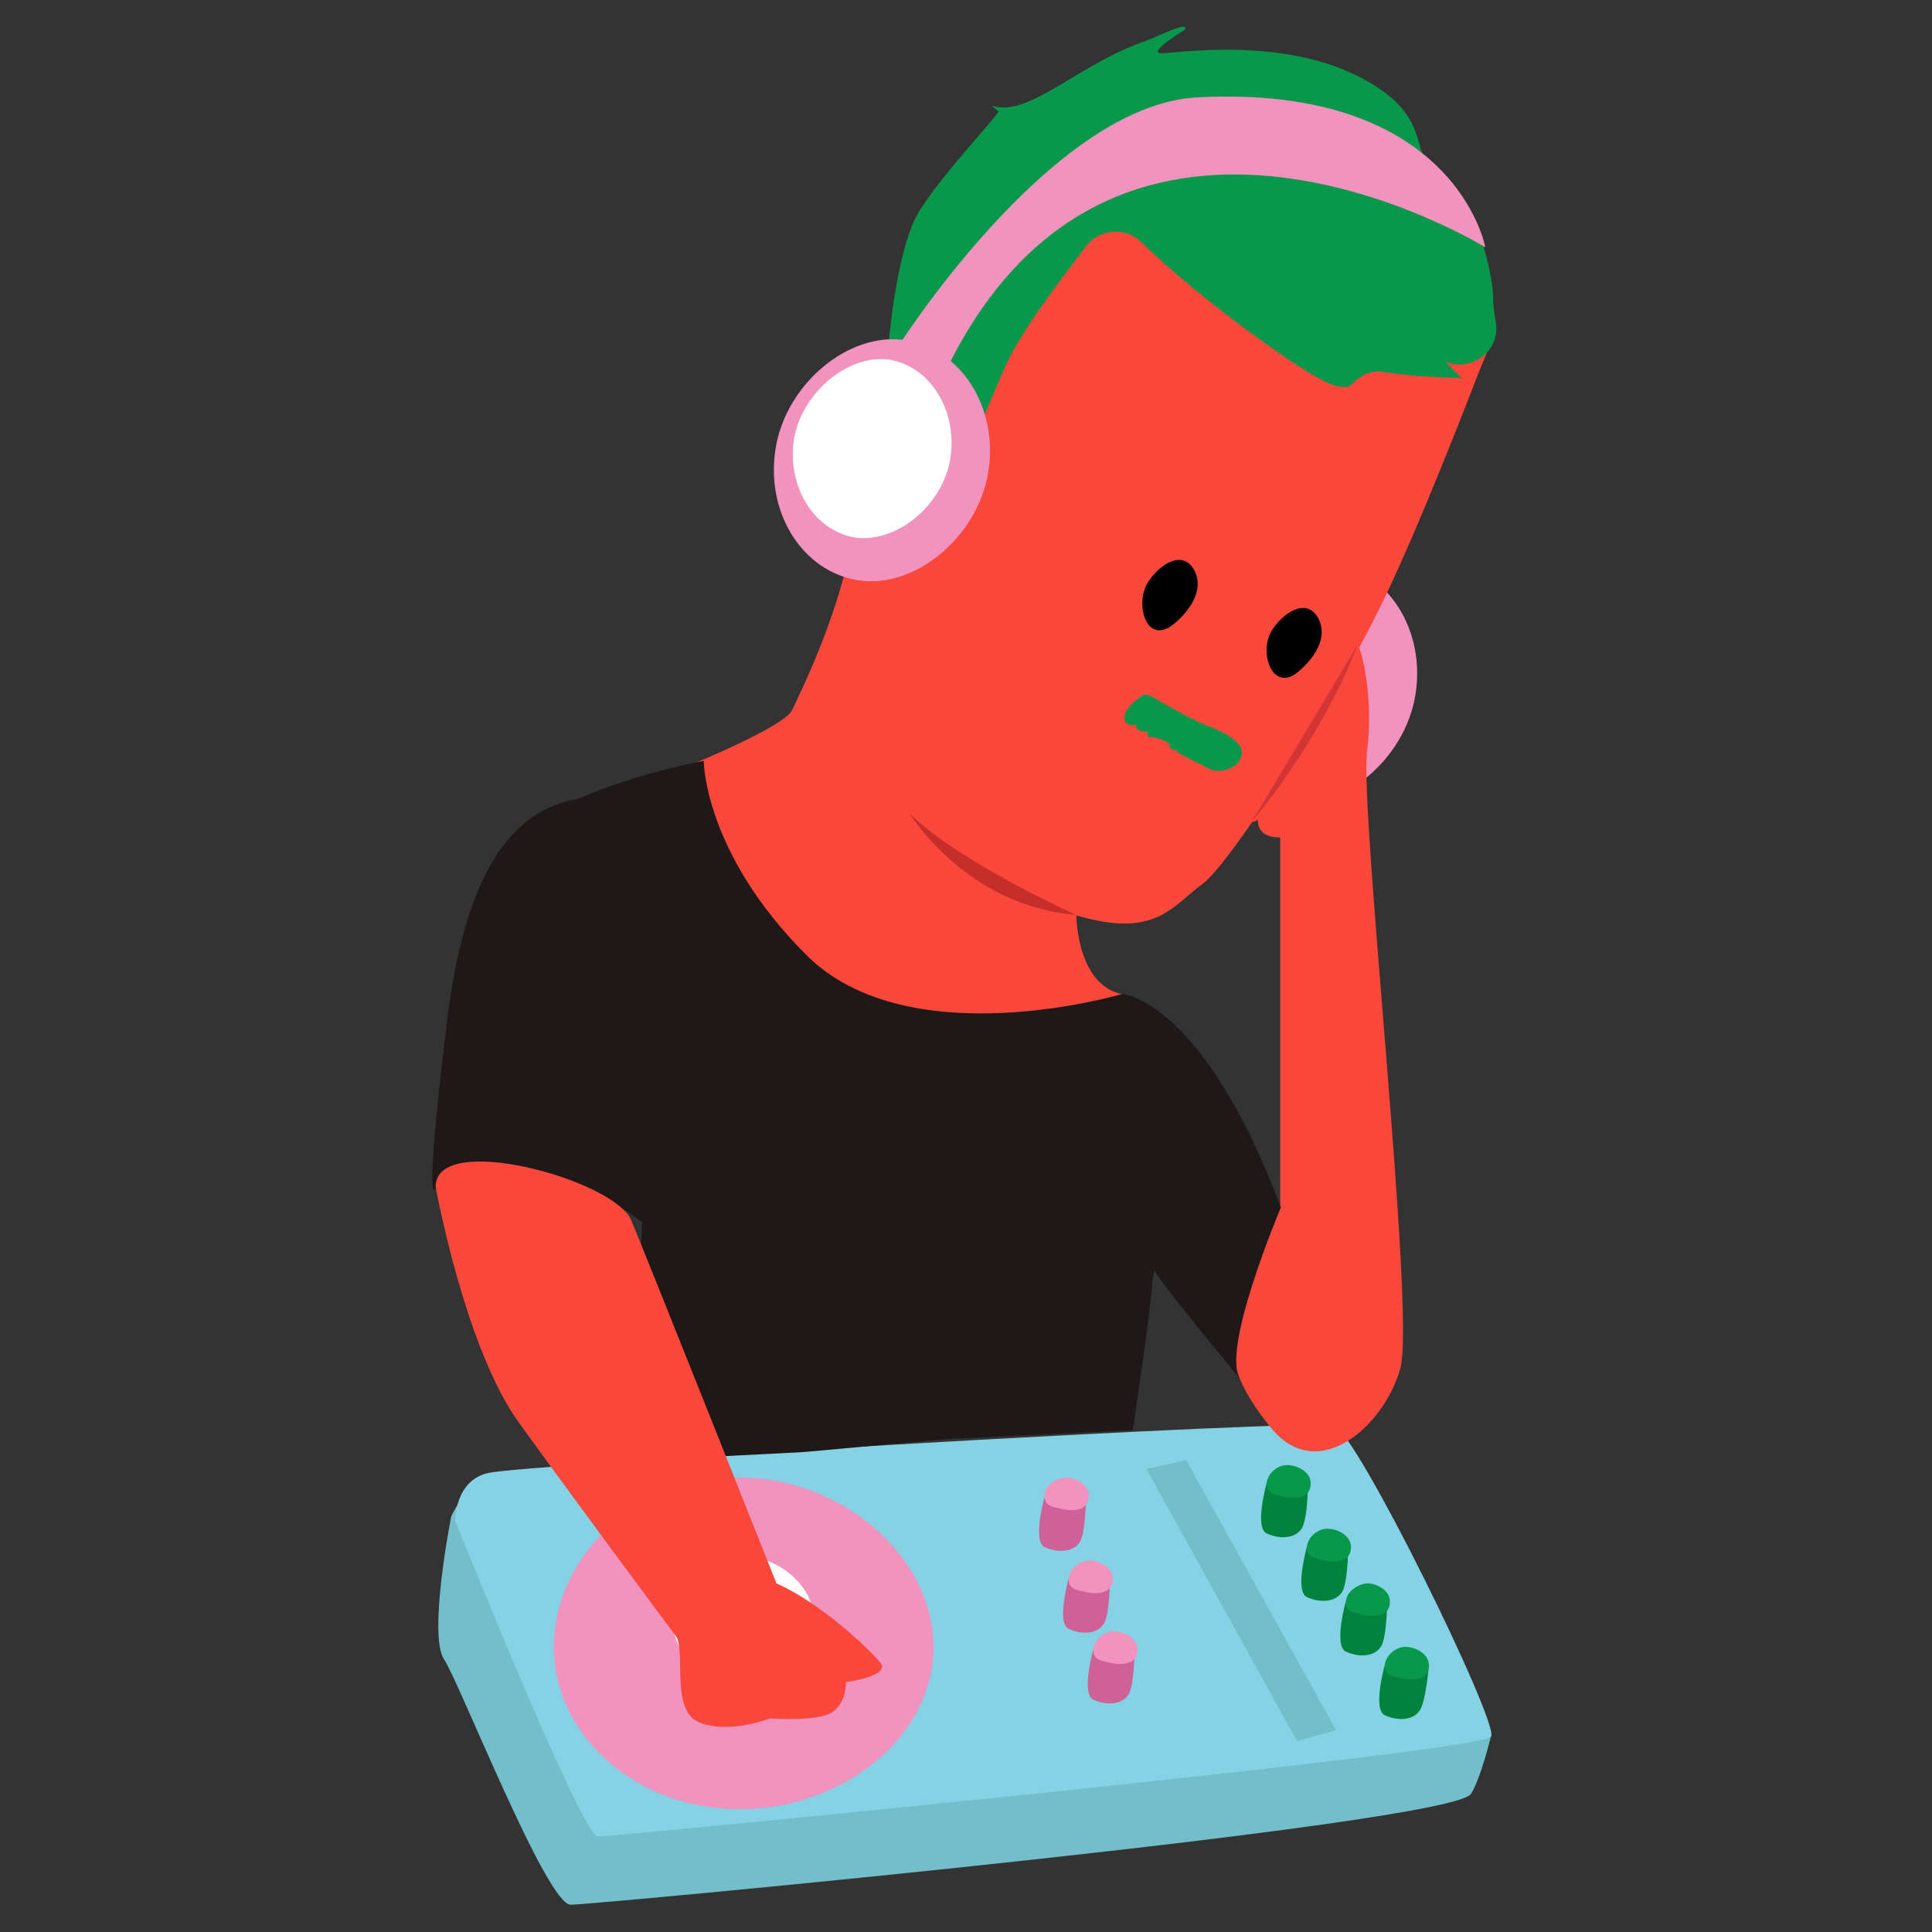 <?xml version="1.0" encoding="utf-8"?>
<!-- Generator: Adobe Illustrator 22.1.0, SVG Export Plug-In . SVG Version: 6.00 Build 0)  -->
<svg version="1.1" id="Capa_1" xmlns="http://www.w3.org/2000/svg" xmlns:xlink="http://www.w3.org/1999/xlink" x="0px" y="0px"
	 viewBox="0 0 297.6 297.6" style="enable-background:new 0 0 297.6 297.6;" xml:space="preserve">
<rect x="0" y="0" width="297.6" height="297.6" fill="#333333" stroke="none"/>
<style type="text/css">
	.st0{fill:#F193BE;}
	.st1{fill:#73BECB;}
	.st2{fill:#84D2E4;}
	.st3{fill:#02833D;}
	.st4{fill:#FFFFFF;stroke:#FFFFFF;stroke-miterlimit:10;}
	.st5{fill:#CE6197;}
	.st6{fill:#08984B;}
	.st7{fill:#F9483B;}
	.st8{fill:#1E1818;}
	.st9{fill:#FFFFFF;}
	.st10{fill:#C62E2A;}
	.st11{fill:#D33535;}
</style>
<g>
	<path class="st0" d="M185.3,103.2c-1.7,10,4.1,19.2,12.8,20.5c8.6,1.3,18.2-6.6,19.9-16.5c1.7-10-4.1-19.2-12.8-20.5
		C196.6,85.1,186.8,93.2,185.3,103.2z"/>
	<path class="st1" d="M69.5,233.6c0,0-3.6,18.2-1.1,22c2.4,3.6,15.8,37.8,19.5,37.8c3.6,0,136.1-12.4,138.7-17.1
		c1.5-2.4,3-8.6,3-8.6s-23.7-47-26.7-47.2c-3-0.2-123.7,9.2-126.1,8.3C72.3,227,69.5,233.6,69.5,233.6z"/>
	<path class="st2" d="M70.1,234.2c0,0,19.5,48.7,22,48.7c2.4,0,136.3-13,137.6-15.4c1.1-2.4-20.7-46.8-24.2-47.9s-125.4,6-130.3,7.3
		C70.1,228,70.1,234.2,70.1,234.2z"/>
	<path class="st3" d="M195.1,228.5c0,0-1.9,6.8,0,7.7c1.9,0.9,4.5,0.9,5.5-0.9c0.9-1.7,0.9-7.7,0.9-7.7L195.1,228.5"/>
	<path class="st3" d="M201.3,238.3c0,0-1.9,6.8,0,7.7c1.9,0.9,4.5,0.9,5.5-0.9c0.9-1.7,0.9-7.7,0.9-7.7L201.3,238.3"/>
	<path class="st3" d="M207.3,246.7c0,0-1.9,6.8,0,7.7c1.9,0.9,4.5,0.9,5.5-0.9c0.9-1.7,0.9-7.7,0.9-7.7L207.3,246.7"/>
	<path class="st3" d="M213.3,256.5c0,0-1.9,6.8,0,7.7c1.9,0.9,4.5,0.9,5.5-0.9c0.9-1.7,1.3-6.8,1.3-6.8H213.3"/>
	<polygon class="st1" points="205.8,266.5 182.7,224.9 176.6,226.3 199.8,268.2 	"/>
	<path class="st0" d="M85.3,253.7c0,13.7,12.8,25,28.6,25c15.8,0,29.9-11.1,29.9-25c0-13.9-14.1-26.1-29.9-26.1
		C98.1,227.4,85.3,239.8,85.3,253.7z"/>
	<path class="st4" d="M104.1,249.6c0,4.9,4.5,8.8,10.1,8.8s10.7-3.9,10.7-8.8c0-4.9-5.1-9.4-10.7-9.4S104.1,244.7,104.1,249.6z"/>
	<path class="st5" d="M164.6,243.2c0,0-1.9,6.8,0,7.7c1.9,0.9,4.5,0.9,5.5-0.9c0.9-1.7,0.9-7.7,0.9-7.7L164.6,243.2"/>
	<path class="st5" d="M168.4,254.1c0,0-1.9,6.8,0,7.7c1.9,0.9,4.5,0.9,5.5-0.9c0.9-1.7,0.9-7.7,0.9-7.7L168.4,254.1"/>
	<g>
		<path class="st6" d="M195.1,228.5c0,1.5,1.1,1.7,2.1,1.9c1.3,0.4,4.7,0.9,4.7-1.9c0-1.9-2.3-2.8-3.4-2.8
			C197.3,225.5,195.3,226.6,195.1,228.5L195.1,228.5z"/>
	</g>
	<g>
		<path class="st6" d="M201.3,238.3c0,1.5,1.1,1.7,2.1,1.9c1.3,0.4,4.7,0.9,4.7-1.9c0-1.9-2.3-2.8-3.4-2.8
			C203.5,235.3,201.5,236.4,201.3,238.3C201.3,238.1,201.3,238.3,201.3,238.3z"/>
	</g>
	<g>
		<path class="st6" d="M207.3,246.7c0,1.5,1.1,1.7,2.1,1.9c1.3,0.4,4.7,0.9,4.7-1.9c0-1.9-2.3-2.8-3.4-2.8
			C209.5,243.9,207.5,244.9,207.3,246.7L207.3,246.7z"/>
	</g>
	<g>
		<path class="st6" d="M213.3,256.5c0,1.5,1.1,1.7,2.1,1.9c1.3,0.4,4.7,0.9,4.7-1.9c0-1.9-2.3-2.8-3.4-2.8
			C215.6,253.5,213.5,254.6,213.3,256.5C213.5,256.5,213.5,256.5,213.3,256.5z"/>
	</g>
	<path class="st7" d="M189.6,206.3c0,0-0.8,5.3,6.4,13.9c7.3,8.5,17.3-0.8,19.7-9.4c2.4-8.5-6.4-86.8-5.1-95.3
		c1.1-8.5-1.1-19.5-3.6-18.2c-2.4,1.1-10.9,15.8-10.9,19.5s-6,12.2,1.1,12.2c0,0,0,52.4,0,57.1c0,0-7.7-4.9-11.8-4.9
		S189.6,206.3,189.6,206.3z"/>
	<path class="st7" d="M227.8,57.3c0,0-9.6,25.2-15.8,37.4c-6,12.2-22,37.8-26.7,41.4c-4.9,3.6-7.3,8.5-19.5,4.9c0,0,0,10.9,7.3,12.2
		c0,0-48.7,29.1-66.9-35.3c0,0,14.7-6,15.8-8.5c1.1-2.4,9.8-19.5,9.8-32.9s4.9-20.7,9.8-25.6c4.9-4.9,26.7-28,38.9-28
		c12.2,0,48.7,31,48.7,31L227.8,57.3z"/>
	<path class="st6" d="M153.7,17.1c1.5-0.8-8.6,9.6-12.2,15.6c-3.6,6-4.9,22-4.9,24.4s1.1,20.7,1.1,23.1s3.6,8.5,6,2.4
		c2.4-6,7.3-17.1,10.9-25.6c2.3-5.5,8.6-13.7,12.8-19.2c2.1-2.6,6-2.8,8.3-0.6c8.6,8.5,25.9,21.1,29.9,22.2c1.5,0.4,2.3,0.2,2.6-0.2
		c1.3-1.3,3-2.3,4.9-1.9c5.5,0.9,12,0.9,12,0.9l-2.4-2.4h0.2c3.9,1.5,8.3-1.9,7.5-6.2c-0.2-1.3-0.4-2.4-0.4-3.6
		c0-4.9-3.6-17.1-8.5-19.5s0-8.5-12.2-14.7c-12.2-6.2-28-3.6-30.4-3.6c-2.4,0,3.6-3.6,3.6-3.6c0.8-1.5-3.9,0.9-6,1.7
		c-10.5,3.6-17.9,11.8-23.7,10"/>
	<path class="st8" d="M172.9,153.1c0,0-32.9,9.8-48.7-6s-15.8-29.9-15.8-29.9s-34.8,6.2-34,21.4c0.6,15.8,26.7,6,26.7,6
		s-3.2,47.9-2.3,63.9c0.4,6.2-1.5,12.6-0.9,16.5l25.4-1.3c0.8,0,22.2-2.1,24.1-2.1l27.1-1.3c0,0,3-20.3,3-22.7
		C177.4,195.2,188.9,158,172.9,153.1z"/>
	<path class="st8" d="M172.9,153.1c0,0,12.4,0.9,24.4,32.9c0,0-9.8,23.1-6,26.7c0,0-10.9-13-13.3-16.7
		C175.5,192.6,172.9,153.1,172.9,153.1z"/>
	<path class="st0" d="M119.5,68.9c-1.7,10,4.1,19.2,12.8,20.5c8.6,1.3,18.2-6.6,19.9-16.5c1.7-10-4.1-19.2-12.8-20.5
		C130.8,51.1,121.2,59,119.5,68.9z"/>
	<path class="st9" d="M122.3,67.6c-1.1,7.3,3,14.1,9.4,15.2c6.4,0.9,13.5-4.9,14.7-12.2c1.1-7.3-3-14.1-9.4-15.2
		C130.8,54.5,123.6,60.3,122.3,67.6z"/>
	<g>
		<path class="st0" d="M164.6,243.2c0,1.5,1.1,1.7,2.1,1.9c1.3,0.4,4.7,0.9,4.7-1.9c0-1.9-2.3-2.8-3.4-2.8
			C166.9,240.2,164.8,241.3,164.6,243.2C164.6,243,164.6,243.2,164.6,243.2z"/>
	</g>
	<path class="st5" d="M160.9,230.6c0,0-1.9,6.8,0,7.7c1.9,0.9,4.5,0.9,5.5-0.9c0.9-1.7,0.9-7.7,0.9-7.7L160.9,230.6"/>
	<g>
		<path class="st0" d="M160.9,230.4c0,1.5,1.1,1.7,2.1,1.9c1.3,0.4,4.7,0.9,4.7-1.9c0-1.9-2.3-2.8-3.4-2.8
			C163.1,227.6,161,228.5,160.9,230.4L160.9,230.4z"/>
	</g>
	<g>
		<path class="st0" d="M168.4,254.1c0,1.5,1.1,1.7,2.1,1.9c1.3,0.4,4.7,0.9,4.7-1.9c0-1.9-2.3-2.8-3.4-2.8
			C170.6,251.1,168.6,252.2,168.4,254.1L168.4,254.1z"/>
	</g>
	<path class="st0" d="M137.6,54.5c0,0,23.9-38.3,46.8-39.5c39.8-2.1,44.4,23.1,44.4,23.1s-56.6-35-82.9,18.6L137.6,54.5z"/>
	<path class="st7" d="M209.2,99.2l-16.4,27.4C192.8,126.6,197.5,127.6,209.2,99.2z"/>
	<path d="M179.5,96.9c0.6-0.2,1.1-0.6,1.7-1.1c2.1-1.9,4.3-4.9,2.8-7.9c-2.1-3.9-6.4,0-7.5,2.4C175.1,93.4,176.5,98.1,179.5,96.9z"
		/>
	<path d="M198.6,104.3c0.6-0.2,1.1-0.6,1.7-1.1c2.1-1.9,4.3-4.9,2.8-7.9c-2.1-3.9-6.4,0-7.5,2.4
		C194.3,100.5,195.6,105.2,198.6,104.3z"/>
	<path class="st7" d="M190.9,101.5c0.2,1.1,0.4,2.1,0.4,3.2c0,0.2,0,0.4,0,0.6c-0.2,0.2-0.4,0.4-0.6,0.4c-1.3,0.4-2.8,0.6-4.1,0.6
		c2.1-1.1,3.8-3.2,4.1-5.6"/>
	<path class="st6" d="M184.2,111c-2.3-1.1-4.5-2.4-6.6-3.6c-0.4-0.2-0.8-0.4-1.1-0.4c-0.4,0-0.8,0.2-0.9,0.4
		c-0.6,0.4-0.9,0.8-1.3,1.1c-0.6,0.6-1.1,1.3-1.1,2.3c0.2,0.8,1.3,1.3,1.9,0.6c-0.4,0.4,0,0.9,0.4,1.1c0.4,0.2,0.9,0.2,1.3,0.2
		c0,0.2,0,0.4,0,0.8c1.1,0,2.4,0.4,3.4,1.1c-0.2,0.2,0,0.8,0.4,0.8c0.4,0.2,0.8,0.2,0.9,0.6c1.3,0.6,2.4,1.3,3.8,1.9
		c0.6,0.4,1.1,0.6,1.7,0.8c1.3,0.2,2.6-0.2,3.6-1.1C193.6,113.9,185.9,112,184.2,111z"/>
	<path class="st7" d="M165.7,141.5c0,0-27.8-23.1-21.6-18.4C144.1,123.1,151.6,138.1,165.7,141.5z"/>
	<path class="st10" d="M165.7,140.9c0,0-18-8.1-25.6-15.6C140.2,125.5,149,139.6,165.7,140.9z"/>
	<path class="st11" d="M209.2,99.2l-16.4,27.4C192.8,126.6,203.1,114.8,209.2,99.2z"/>
	<path class="st8" d="M67.6,181.9c0,0,9-2.6,17.5-0.6c8.3,2.3,14.8,7.7,14.8,7.7s9.8-63.7-1.1-65.6c-10.9-1.9-25.6-1.5-29.9,33.6
		C64.6,192.2,67.6,181.9,67.6,181.9z"/>
	<path class="st7" d="M67.1,182.8c0,0,4.5,24.8,12.8,36.3c8.3,11.5,22.6,30.8,24.2,32.9s-0.9,11.5,3.6,13.3
		c4.5,1.9,10.9-0.6,10.9-0.6s7.7,0.6,9.8-1.1c2.1-1.7,1.9-4.5,1.9-4.5s7-0.9,5.3-3c-1.7-2.1-9.2-9.2-16-12.2c0,0-19.7-49.6-22.4-56
		C94.5,181.7,67.1,174.2,67.1,182.8z"/>
</g>
</svg>
